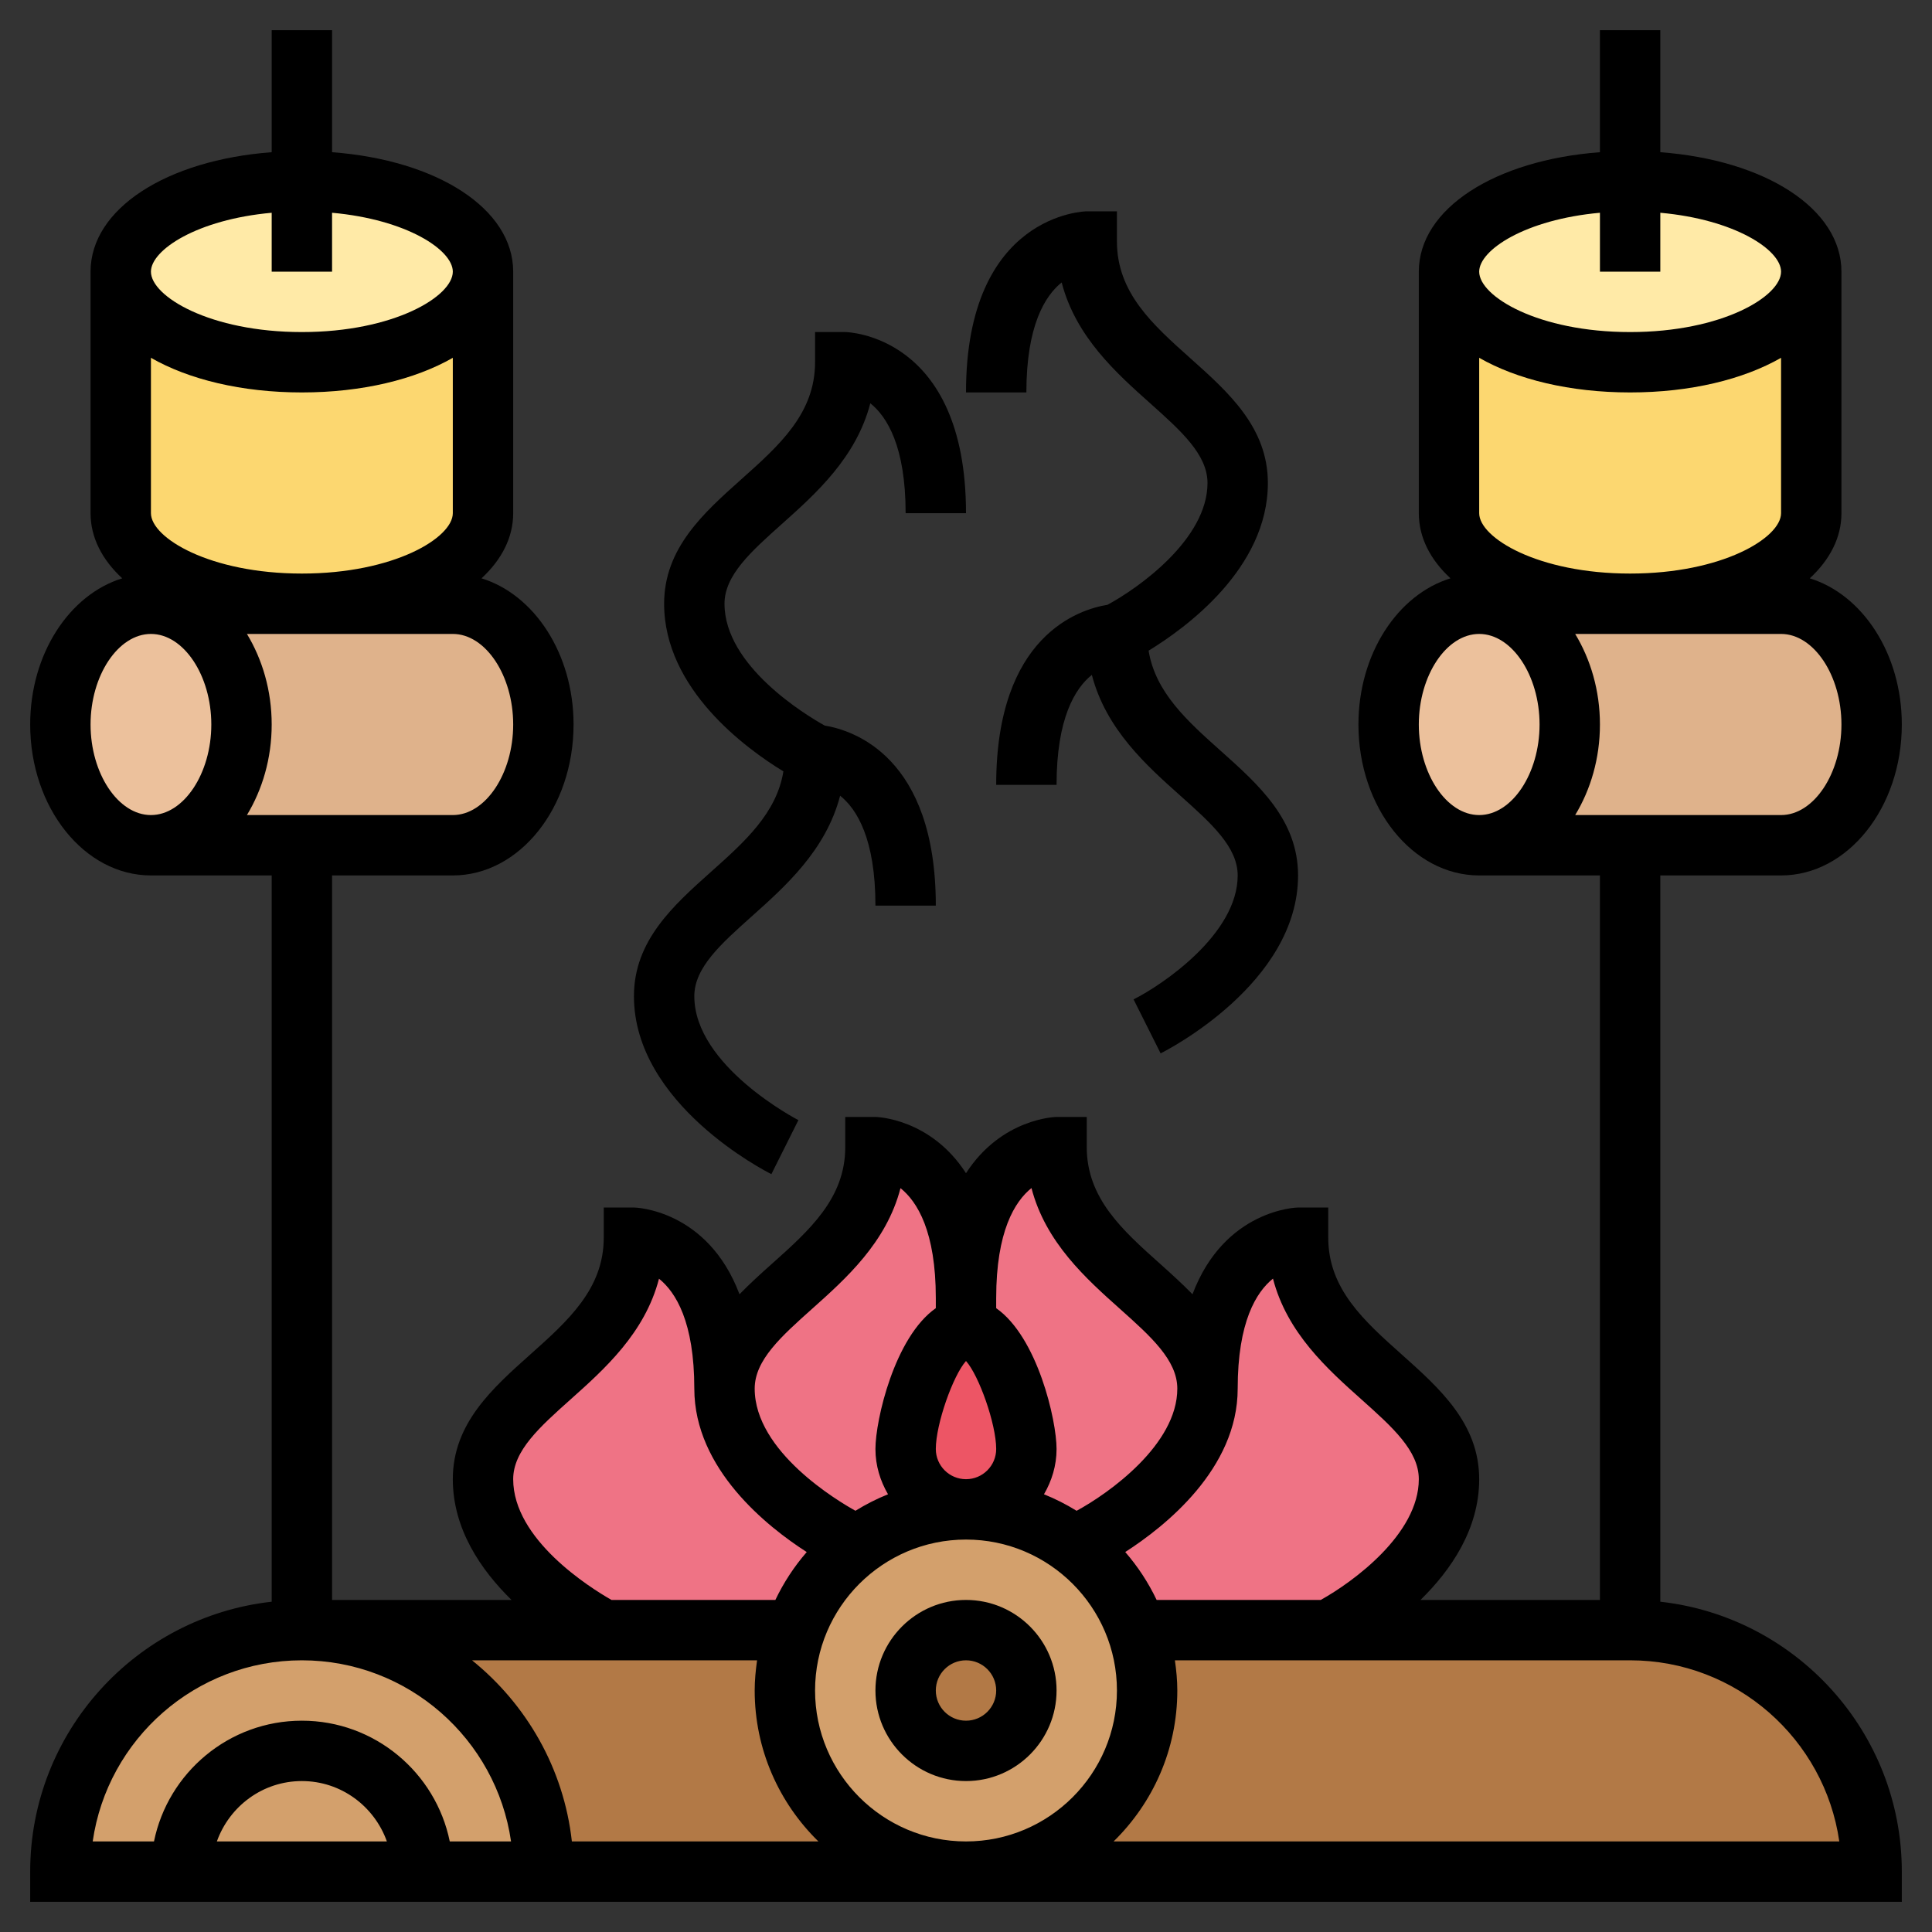 <svg id="Layer_5" enable-background="new 0 0 64 64" height="512" viewBox="0 0 64 64" width="512" xmlns="http://www.w3.org/2000/svg"><rect x="0" y="0" width="64" height="64" fill="#333333" stroke="none"/><g><g><g><path d="m54 54c4.42 0 8 3.58 8 8h-30c3.31 0 6-2.69 6-6 0-.7-.12-1.37-.34-2h6.34z" fill="#b27946"/></g><g><path d="m32 62h-14c0-4.42-3.58-8-8-8h10 6.34c-.22.63-.34 1.3-.34 2 0 3.31 2.69 6 6 6z" fill="#b27946"/></g><g><path d="m37.66 54c.22.63.34 1.3.34 2 0 3.31-2.69 6-6 6s-6-2.69-6-6c0-.7.12-1.37.34-2 .4-1.12 1.12-2.09 2.05-2.78 1-.77 2.25-1.22 3.61-1.22 1.35 0 2.6.45 3.61 1.22.93.69 1.65 1.66 2.05 2.78z" fill="#d3a06c"/></g><g><circle cx="32" cy="56" fill="#b27946" r="2"/></g><g><path d="m14 62h-8c0-2.21 1.79-4 4-4s4 1.79 4 4z" fill="#b27946"/></g><g><path d="m10 54c-4.42 0-8 3.58-8 8h16c0-4.42-3.58-8-8-8z" fill="#d3a06c"/></g><g><path d="m48 49c0 3-4 5-4 5h-6.34c-.4-1.12-1.12-2.09-2.05-2.78l.01-.01.38-.21s4-2 4-5c0-5 3-5 3-5 0 4 5 5 5 8z" fill="#ef7385"/></g><g><path d="m32 43v1c-1.1 0-2 2.9-2 4s.9 2 2 2c-1.36 0-2.61.45-3.61 1.22l-.01-.01-.38-.21s-4-2-4-5 5-4 5-8c0 0 3 0 3 5z" fill="#ef7385"/></g><g><path d="m36 51-.38.21-.01.01c-1.01-.77-2.26-1.22-3.61-1.22 1.1 0 2-.9 2-2s-.9-4-2-4v-1c0-5 3-5 3-5 0 4 5 5 5 8s-4 5-4 5z" fill="#ef7385"/></g><g><path d="m28 51 .38.21.01.01c-.93.69-1.65 1.66-2.05 2.78h-6.34s-4-2-4-5 5-4 5-8c0 0 3 0 3 5 0 3 4 5 4 5z" fill="#ef7385"/></g><g><path d="m34 48c0 1.1-.9 2-2 2s-2-.9-2-2 .9-4 2-4 2 2.9 2 4z" fill="#ed5565"/></g><g><path d="m60 9v8c0 1.66-2.69 3-6 3s-6-1.34-6-3v-8c0 1.66 2.69 3 6 3s6-1.34 6-3z" fill="#fcd770"/></g><g><path d="m16 9v8c0 1.66-2.69 3-6 3s-6-1.34-6-3v-8c0 1.66 2.69 3 6 3s6-1.34 6-3z" fill="#fcd770"/></g><g><ellipse cx="54" cy="9" fill="#ffeaa7" rx="6" ry="3"/></g><g><ellipse cx="10" cy="9" fill="#ffeaa7" rx="6" ry="3"/></g><g><path d="m49 20h5 5c1.66 0 3 1.79 3 4s-1.34 4-3 4h-5-5c1.66 0 3-1.79 3-4s-1.34-4-3-4z" fill="#dfb28b"/></g><g><path d="m5 20h5 5c1.66 0 3 1.79 3 4s-1.34 4-3 4h-5-5c1.66 0 3-1.79 3-4s-1.34-4-3-4z" fill="#dfb28b"/></g><g><ellipse cx="49" cy="24" fill="#ecc19c" rx="3" ry="4"/></g><g><ellipse cx="5" cy="24" fill="#ecc19c" rx="3" ry="4"/></g></g><g><path d="m32 53c-1.654 0-3 1.346-3 3s1.346 3 3 3 3-1.346 3-3-1.346-3-3-3zm0 4c-.552 0-1-.448-1-1s.448-1 1-1 1 .448 1 1-.448 1-1 1z"/><path d="m55 53.059v-24.059h4c2.206 0 4-2.243 4-5 0-2.345-1.303-4.305-3.049-4.842.665-.615 1.049-1.35 1.049-2.158v-8c0-2.085-2.519-3.697-6-3.958v-4.042h-2v4.042c-3.481.261-6 1.873-6 3.958v8c0 .808.384 1.543 1.049 2.158-1.746.537-3.049 2.497-3.049 4.842 0 2.757 1.794 5 4 5h4v24h-5.944c1.017-.997 1.944-2.353 1.944-4 0-1.84-1.304-3.004-2.565-4.13-1.252-1.118-2.435-2.174-2.435-3.87v-1h-1c-.031 0-2.433.055-3.497 2.874-.339-.347-.704-.678-1.068-1.004-1.252-1.118-2.435-2.174-2.435-3.87v-1h-1c-.027 0-1.824.039-3 1.864-1.176-1.825-2.973-1.864-3-1.864h-1v1c0 1.696-1.183 2.752-2.435 3.87-.365.325-.729.656-1.068 1.004-1.064-2.819-3.466-2.874-3.497-2.874h-1v1c0 1.696-1.183 2.752-2.435 3.87-1.261 1.126-2.565 2.29-2.565 4.13 0 1.647.927 3.003 1.944 4h-5.944v-24h4c2.206 0 4-2.243 4-5 0-2.345-1.303-4.305-3.049-4.842.665-.615 1.049-1.35 1.049-2.158v-8c0-2.085-2.519-3.697-6-3.958v-4.042h-2v4.042c-3.481.261-6 1.873-6 3.958v8c0 .808.384 1.543 1.049 2.158-1.746.537-3.049 2.497-3.049 4.842 0 2.757 1.794 5 4 5h4v24.059c-4.493.499-8 4.316-8 8.941v1h62v-1c0-4.625-3.507-8.442-8-8.941zm4-32.059c1.084 0 2 1.374 2 3s-.916 3-2 3h-6.82c.508-.838.82-1.87.82-3s-.313-2.162-.82-3zm-10-4v-5.147c1.251.716 3.003 1.147 5 1.147s3.749-.431 5-1.147v5.147c0 .815-1.948 2-5 2s-5-1.185-5-2zm4-9.952v1.952h2v-1.952c2.468.222 4 1.23 4 1.952 0 .815-1.948 2-5 2s-5-1.185-5-2c0-.722 1.532-1.73 4-1.952zm-6 16.952c0-1.626.916-3 2-3s2 1.374 2 3-.916 3-2 3-2-1.374-2-3zm-32-3c1.084 0 2 1.374 2 3s-.916 3-2 3h-6.82c.507-.838.82-1.87.82-3s-.313-2.162-.82-3zm-10-4v-5.147c1.251.716 3.003 1.147 5 1.147s3.749-.431 5-1.147v5.147c0 .815-1.948 2-5 2s-5-1.185-5-2zm4-9.952v1.952h2v-1.952c2.468.222 4 1.23 4 1.952 0 .815-1.948 2-5 2s-5-1.185-5-2c0-.722 1.532-1.73 4-1.952zm-6 16.952c0-1.626.916-3 2-3s2 1.374 2 3-.916 3-2 3-2-1.374-2-3zm39.169 18.356c.467 1.803 1.812 3.003 2.934 4.005 1.018.91 1.897 1.695 1.897 2.639 0 1.818-2.183 3.408-3.249 4h-5.436c-.275-.577-.625-1.11-1.04-1.587 1.314-.845 3.725-2.754 3.725-5.413 0-2.213.618-3.202 1.169-3.644zm-10.169 18.644c-2.757 0-5-2.243-5-5s2.243-5 5-5 5 2.243 5 5-2.243 5-5 5zm-1-13c0-.826.571-2.436 1-2.915.429.479 1 2.089 1 2.915 0 .552-.448 1-1 1s-1-.448-1-1zm3.169-8.644c.467 1.803 1.812 3.003 2.934 4.005 1.018.91 1.897 1.695 1.897 2.639 0 1.852-2.263 3.465-3.336 4.047-.343-.212-.703-.396-1.081-.547.258-.443.417-.951.417-1.5 0-.956-.632-3.708-2-4.665v-.335c0-2.213.618-3.202 1.169-3.644zm-7.272 4.005c1.121-1.001 2.466-2.201 2.933-4.002.555.444 1.17 1.433 1.17 3.641v.335c-1.368.956-2 3.709-2 4.665 0 .549.159 1.057.417 1.5-.378.151-.737.335-1.079.546-.571-.316-3.338-1.956-3.338-4.046 0-.944.879-1.729 1.897-2.639zm-9.897 5.639c0-.944.879-1.729 1.897-2.639 1.121-1.001 2.466-2.201 2.933-4.002.555.444 1.17 1.433 1.17 3.641 0 2.668 2.429 4.583 3.724 5.414-.415.477-.764 1.01-1.039 1.586h-5.429c-.717-.41-3.256-2-3.256-4zm-9.816 12c.414-1.161 1.514-2 2.816-2s2.402.839 2.816 2zm7.715 0c-.465-2.279-2.484-4-4.899-4s-4.434 1.721-4.899 4h-2.03c.486-3.388 3.408-6 6.929-6s6.442 2.612 6.929 6zm4.045 0c-.269-2.42-1.506-4.546-3.307-6h9.442c-.046.328-.079.66-.079 1 0 1.958.81 3.728 2.111 5zm17.945 0c1.301-1.272 2.111-3.042 2.111-5 0-.34-.033-.672-.08-1h15.08c3.521 0 6.442 2.612 6.929 6z"/><path d="m23.565 28.87c-1.261 1.126-2.565 2.29-2.565 4.13 0 3.577 4.367 5.802 4.553 5.895l.895-1.789c-.035-.018-3.448-1.789-3.448-4.106 0-.944.879-1.729 1.897-2.639 1.121-1.001 2.466-2.201 2.933-4.002.555.443 1.17 1.433 1.17 3.641h2c0-4.94-2.74-5.811-3.682-5.965-.614-.343-3.318-1.97-3.318-4.035 0-.944.879-1.729 1.897-2.639 1.121-1.001 2.466-2.201 2.933-4.002.555.443 1.17 1.433 1.17 3.641h2c0-5.931-3.96-6-4-6h-1v1c0 1.696-1.183 2.752-2.435 3.87-1.261 1.126-2.565 2.29-2.565 4.13 0 2.823 2.713 4.798 3.951 5.553-.225 1.382-1.276 2.326-2.386 3.317z"/><path d="m35.169 9.356c.467 1.803 1.812 3.004 2.934 4.005 1.018.91 1.897 1.695 1.897 2.639 0 1.859-2.277 3.475-3.314 4.035-.937.151-3.686 1.017-3.686 5.965h2c0-2.213.618-3.202 1.169-3.644.467 1.803 1.812 3.004 2.934 4.005 1.018.91 1.897 1.695 1.897 2.639 0 1.942-2.489 3.623-3.449 4.106l.896 1.788c.186-.092 4.553-2.317 4.553-5.894 0-1.84-1.304-3.004-2.565-4.13-1.109-.99-2.16-1.935-2.386-3.316 1.238-.756 3.951-2.731 3.951-5.554 0-1.84-1.304-3.004-2.565-4.13-1.252-1.118-2.435-2.174-2.435-3.87v-1h-1c-.04 0-4 .069-4 6h2c0-2.213.618-3.202 1.169-3.644z"/></g></g></svg>